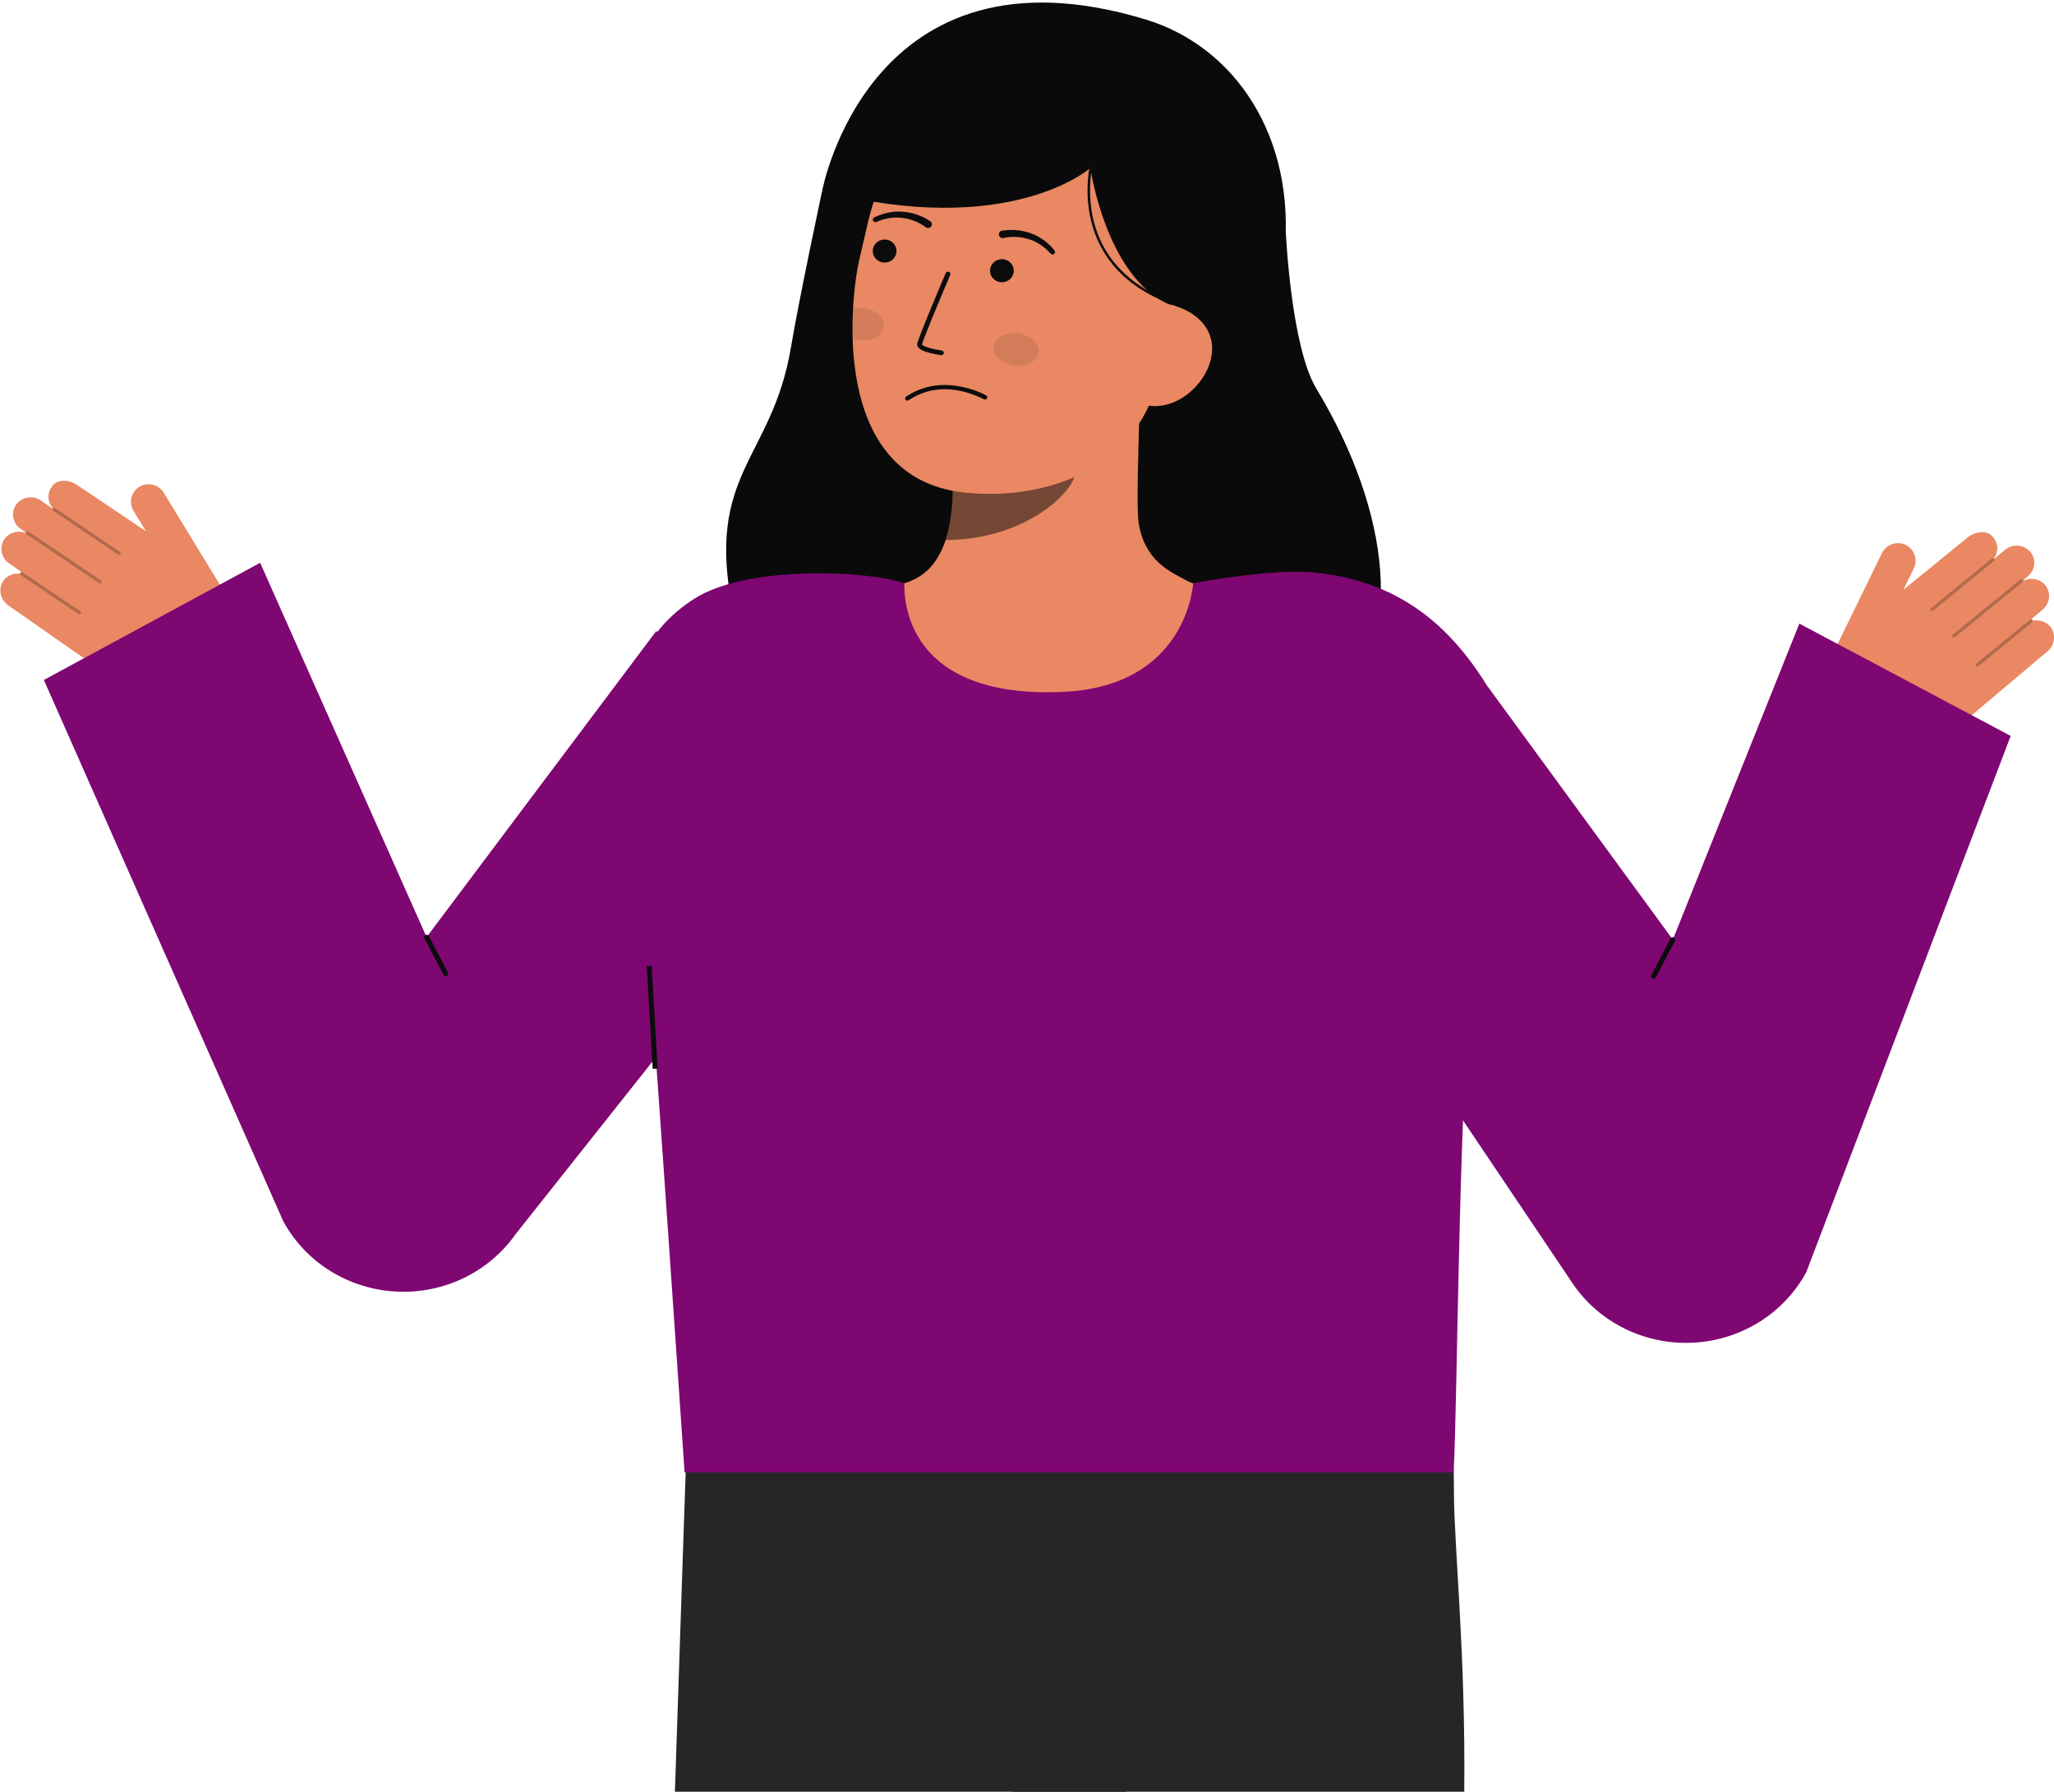 <svg width="501" height="437" viewBox="0 0 501 437" fill="none" xmlns="http://www.w3.org/2000/svg">
<path d="M357.154 437H247.046L240.439 351.423L353.209 355.29C353.209 355.29 354.574 345.312 354.642 364.226C354.687 377.346 357.501 403.358 357.154 437Z" fill="#262626"/>
<path d="M287.079 346.507C286.977 348.544 286.863 350.593 286.727 352.63C284.973 381.016 280.941 409.226 274.67 437H164.621C166.054 393.548 167.248 359.13 167.248 359.13L240.434 351.423L244.823 350.956L287.079 346.507Z" fill="#262626"/>
<path d="M313.622 56.518C313.622 56.518 314.87 84.508 321.079 94.794C338.969 124.406 343.569 157.365 324.546 174.098C305.522 190.831 186.79 188.379 178.739 148.716C171.962 115.324 188.297 112.119 192.906 84.805C194.991 72.446 200.534 46.555 200.534 46.555" fill="#0A0A0A"/>
<path d="M212.031 144.357C212.236 144.331 214.51 181.089 258.36 177.884C288.718 175.669 299.542 144.305 300.237 144.305C296.964 143.628 291.452 142.642 289.999 141.887C285.219 139.386 279.304 136.784 277.763 127.744C276.875 122.533 278.382 95.878 277.918 90.607L231.32 100.735C231.971 111.869 236.529 137.678 220.557 142.25C217.899 143.002 215.037 143.695 212.031 144.357Z" fill="#E98862"/>
<path opacity="0.52" d="M230.662 131.699C231.392 129.408 231.862 127.047 232.064 124.656C232.576 119.202 232.474 113.709 231.76 108.276C241.231 107.031 250.153 103.224 257.513 97.287C258.377 100.399 263.137 113.996 261.82 116.954C259.329 122.544 247.626 131.699 230.662 131.699Z" fill="#0C0C0C"/>
<path d="M234.843 120.082C253.169 122.233 277.104 115.614 282.596 91.906L287.552 70.516C293.044 46.809 284.709 24.782 261.788 19.744C238.867 14.708 217.282 30.163 211.789 53.872L209.596 63.342C207.489 72.437 202.147 116.251 234.843 120.082Z" fill="#E98862"/>
<path d="M230.456 93.893C233.974 93.957 237.428 94.826 240.538 96.429C240.664 96.495 240.758 96.607 240.801 96.739C240.843 96.872 240.831 97.016 240.767 97.14C240.703 97.265 240.591 97.359 240.456 97.405C240.321 97.45 240.173 97.443 240.043 97.384C233.334 94.089 227.043 94.117 221.851 97.465C221.746 97.536 221.637 97.601 221.526 97.661C221.396 97.714 221.251 97.717 221.119 97.669C220.988 97.621 220.881 97.525 220.819 97.402C220.758 97.279 220.747 97.138 220.789 97.008C220.831 96.877 220.923 96.768 221.046 96.701C221.087 96.679 221.155 96.634 221.249 96.573C223.976 94.808 227.182 93.875 230.456 93.893Z" fill="#0C0C0C"/>
<path d="M229.567 86.635H229.521C228.578 86.496 227.645 86.306 226.725 86.066C225.349 85.699 223.542 85.07 223.719 83.868C223.923 82.497 229.975 68.253 230.664 66.633C230.692 66.561 230.735 66.496 230.79 66.44C230.845 66.384 230.911 66.34 230.984 66.309C231.057 66.279 231.135 66.263 231.215 66.263C231.294 66.262 231.372 66.277 231.446 66.307C231.519 66.337 231.585 66.38 231.641 66.435C231.697 66.49 231.74 66.555 231.77 66.627C231.799 66.699 231.813 66.776 231.811 66.853C231.81 66.93 231.792 67.006 231.76 67.077C229.178 73.142 225.03 83.111 224.893 84.033C225.065 84.45 227.352 85.162 229.694 85.492C229.845 85.514 229.982 85.592 230.075 85.71C230.169 85.828 230.212 85.976 230.196 86.124C230.18 86.272 230.106 86.408 229.99 86.504C229.873 86.6 229.723 86.649 229.57 86.64L229.567 86.635Z" fill="#0C0C0C"/>
<path d="M305.739 78.647L285.191 74.252C269.748 67.547 265.956 40.978 265.956 40.978C265.956 40.978 246.282 58.392 200.539 46.555C200.539 46.555 212.027 -15.752 279.497 4.769C301.252 11.386 316.245 33.474 313.249 62.219C311.146 82.358 305.739 78.647 305.739 78.647Z" fill="#0A0A0A"/>
<path d="M279.492 98.814C286.458 100.345 293.786 94.326 295.358 87.545C296.93 80.764 292.149 75.78 285.181 74.25L280.538 78.006L273.504 97.505L279.492 98.814Z" fill="#E98862"/>
<path d="M226.913 53.971C224.914 52.615 222.577 51.808 220.147 51.633C218.951 51.54 217.748 51.623 216.577 51.879C215.418 52.127 214.296 52.517 213.237 53.038C213.091 53.106 212.978 53.226 212.922 53.373C212.865 53.52 212.87 53.683 212.935 53.826C213 53.97 213.12 54.083 213.27 54.142C213.419 54.201 213.587 54.201 213.736 54.142L213.78 54.124C214.757 53.697 215.786 53.391 216.841 53.213C217.884 53.032 218.95 53.006 220.001 53.136C222.087 53.377 224.07 54.151 225.75 55.38L225.803 55.422C225.998 55.569 226.245 55.636 226.49 55.606C226.735 55.576 226.958 55.453 227.109 55.264C227.261 55.074 227.329 54.834 227.298 54.595C227.268 54.357 227.142 54.14 226.947 53.992L226.913 53.971Z" fill="#0C0C0C"/>
<path d="M244.864 58.023C246.92 57.606 249.054 57.726 251.047 58.371C252.055 58.689 253.008 59.154 253.873 59.75C254.751 60.347 255.548 61.05 256.246 61.842L256.277 61.875C256.387 61.99 256.538 62.059 256.698 62.068C256.859 62.076 257.017 62.023 257.138 61.92C257.259 61.818 257.335 61.673 257.349 61.517C257.362 61.361 257.313 61.206 257.212 61.084C256.481 60.174 255.635 59.357 254.694 58.653C253.747 57.937 252.694 57.363 251.572 56.952C249.297 56.103 246.829 55.865 244.427 56.264C244.304 56.282 244.186 56.324 244.08 56.387C243.974 56.45 243.882 56.533 243.809 56.632C243.737 56.73 243.685 56.842 243.658 56.96C243.63 57.078 243.627 57.2 243.649 57.32C243.671 57.439 243.717 57.553 243.785 57.654C243.853 57.756 243.941 57.843 244.044 57.911C244.147 57.978 244.263 58.026 244.385 58.049C244.507 58.072 244.633 58.072 244.754 58.047L244.793 58.04L244.864 58.023Z" fill="#0C0C0C"/>
<path d="M285.154 73.995L285.379 73.444C259.501 63.394 266.806 38.568 266.882 38.317L266.3 38.147C266.224 38.401 258.751 63.74 285.154 73.995Z" fill="#0C0C0C"/>
<path d="M215.775 64.051C217.373 64.051 218.669 62.789 218.669 61.233C218.669 59.676 217.373 58.415 215.775 58.415C214.177 58.415 212.881 59.676 212.881 61.233C212.881 62.789 214.177 64.051 215.775 64.051Z" fill="#0C0C0C"/>
<path d="M244.378 68.846C245.977 68.846 247.272 67.584 247.272 66.028C247.272 64.471 245.977 63.209 244.378 63.209C242.78 63.209 241.484 64.471 241.484 66.028C241.484 67.584 242.78 68.846 244.378 68.846Z" fill="#0C0C0C"/>
<path opacity="0.1" d="M253.289 85.996C253.605 83.843 251.418 81.757 248.404 81.337C245.389 80.917 242.689 82.322 242.373 84.476C242.057 86.629 244.244 88.715 247.259 89.134C250.273 89.554 252.973 88.149 253.289 85.996Z" fill="#0C0C0C"/>
<path opacity="0.1" d="M215.532 79.779C215.21 81.93 212.511 83.332 209.496 82.917C208.976 82.844 208.464 82.718 207.97 82.543C207.89 79.969 207.941 77.494 208.073 75.209C208.918 75.023 209.79 74.993 210.646 75.12C213.66 75.532 215.846 77.621 215.532 79.779Z" fill="#0C0C0C"/>
<path d="M0.477 142.199C0.88 141.421 1.522 140.784 2.313 140.376C3.104 139.969 4.006 139.81 4.893 139.923C4.886 139.871 4.891 139.818 4.909 139.769C4.927 139.719 4.957 139.674 4.997 139.639C5.037 139.603 5.085 139.577 5.137 139.564C5.189 139.55 5.244 139.55 5.297 139.561L2.302 137.471C1.406 136.874 0.762 135.981 0.49 134.958C0.217 133.934 0.334 132.849 0.819 131.904C1.329 130.985 2.172 130.283 3.183 129.935C4.194 129.586 5.302 129.616 6.292 130.018C6.285 129.976 6.313 129.937 6.32 129.895L5.089 129.036C4.247 128.47 3.632 127.638 3.348 126.681C3.064 125.724 3.128 124.7 3.529 123.784C3.793 123.214 4.183 122.709 4.672 122.304C5.161 121.899 5.736 121.605 6.355 121.443C6.975 121.281 7.624 121.254 8.255 121.366C8.886 121.477 9.485 121.724 10.006 122.088L12.845 124.07C12.854 124.053 12.845 124.034 12.857 124.019C12.868 124.003 12.899 123.998 12.915 123.981C12.263 123.267 11.879 122.359 11.826 121.404C11.774 120.45 12.056 119.507 12.627 118.729C13.972 116.629 17.061 117.058 18.898 118.339L35.611 129.582L32.624 124.684C32.024 123.742 31.813 122.613 32.034 121.525C32.255 120.438 32.892 119.472 33.816 118.824C34.304 118.505 34.855 118.287 35.434 118.182C36.012 118.077 36.607 118.089 37.181 118.215C37.755 118.341 38.296 118.58 38.772 118.917C39.248 119.254 39.648 119.682 39.949 120.175L56.261 146.916C58.175 150.053 58.757 153.794 57.884 157.342C57.011 160.891 54.751 163.968 51.585 165.92C47.914 168.183 43.632 169.328 39.288 169.207C34.944 169.085 30.737 167.703 27.205 165.238L1.965 147.622C1.125 147.014 0.521 146.147 0.251 145.163C-0.019 144.179 0.06 143.134 0.477 142.199Z" fill="#E98862"/>
<g opacity="0.25">
<path d="M29.39 135.187C29.328 135.269 29.236 135.325 29.134 135.343C29.031 135.36 28.925 135.338 28.838 135.28L12.958 124.563C12.913 124.534 12.874 124.498 12.844 124.454C12.814 124.411 12.793 124.362 12.783 124.311C12.773 124.26 12.773 124.207 12.784 124.156C12.795 124.105 12.816 124.056 12.847 124.013C12.877 123.97 12.916 123.934 12.962 123.906C13.007 123.878 13.058 123.859 13.111 123.851C13.164 123.842 13.218 123.844 13.27 123.857C13.322 123.869 13.371 123.891 13.414 123.922L29.294 134.634C29.381 134.693 29.441 134.783 29.46 134.884C29.479 134.986 29.456 135.09 29.395 135.175L29.39 135.187Z" fill="#0C0C0C"/>
</g>
<g opacity="0.25">
<path d="M24.724 142.134C24.663 142.216 24.572 142.272 24.468 142.29C24.366 142.307 24.26 142.285 24.173 142.227L6.452 130.27C6.365 130.211 6.305 130.121 6.286 130.02C6.267 129.918 6.29 129.814 6.35 129.729C6.412 129.647 6.505 129.591 6.608 129.572C6.712 129.554 6.818 129.575 6.907 129.631L24.63 141.585C24.716 141.644 24.776 141.734 24.795 141.835C24.814 141.937 24.79 142.041 24.73 142.126L24.724 142.134Z" fill="#0C0C0C"/>
</g>
<g opacity="0.25">
<path d="M19.725 149.69C19.665 149.772 19.573 149.829 19.47 149.846C19.367 149.864 19.261 149.841 19.175 149.783L5.038 140.246C4.956 140.185 4.902 140.096 4.886 139.997C4.87 139.898 4.894 139.797 4.952 139.715C5.011 139.632 5.099 139.575 5.2 139.555C5.301 139.535 5.405 139.553 5.493 139.606L19.63 149.143C19.717 149.202 19.777 149.292 19.796 149.394C19.815 149.495 19.791 149.6 19.731 149.685L19.725 149.69Z" fill="#0C0C0C"/>
</g>
<path d="M63.455 137.268L104.052 228.568L160.069 153.909L208.615 196.524L125.716 301.074L125.172 301.822C121.854 306.248 117.434 309.778 112.327 312.08C107.221 314.382 101.597 315.38 95.985 314.98C90.373 314.58 84.958 312.795 80.25 309.793C75.542 306.792 71.697 302.673 69.076 297.824L10.697 165.845L63.455 137.268Z" fill="#7E0772"/>
<path d="M108.748 238.121C108.853 238.121 108.955 238.095 109.046 238.046C109.137 237.996 109.213 237.925 109.268 237.838C109.322 237.752 109.353 237.653 109.357 237.551C109.36 237.45 109.338 237.349 109.29 237.259L104.594 228.299C104.518 228.164 104.39 228.063 104.239 228.017C104.088 227.972 103.924 227.986 103.783 228.056C103.642 228.126 103.535 228.246 103.484 228.392C103.433 228.538 103.442 228.698 103.51 228.837L108.206 237.799C108.257 237.896 108.335 237.977 108.43 238.034C108.526 238.091 108.636 238.121 108.748 238.121Z" fill="#0C0C0C"/>
<path d="M157.553 225.28C158.934 241.082 165.653 339.665 166.981 359.129H354.547C355.581 341.574 355.674 264.814 359.595 230.487C363.34 197.73 370.679 181.33 365.298 171.646C356.502 155.819 343.872 141.545 319.657 139.575C309.594 138.755 291.027 142.251 291.027 142.251C291.027 142.251 289.75 167.351 259.367 168.747C218.004 170.648 220.753 142.315 220.561 142.247C212.035 139.211 182.357 137.665 169.288 146.071C144.352 162.105 154.621 191.795 157.553 225.28Z" fill="#7E0772"/>
<path d="M158.951 235.537L157.736 235.604L159.199 260.697L160.413 260.63L158.951 235.537Z" fill="#0C0C0C"/>
<path d="M500.429 153.278C499.954 152.54 499.256 151.964 498.43 151.629C497.605 151.294 496.693 151.217 495.82 151.408C495.823 151.356 495.813 151.303 495.79 151.256C495.767 151.208 495.733 151.166 495.69 151.135C495.647 151.103 495.597 151.082 495.544 151.073C495.49 151.064 495.436 151.068 495.385 151.085L498.169 148.734C499.005 148.059 499.561 147.112 499.736 146.069C499.91 145.026 499.691 143.956 499.119 143.058C498.523 142.189 497.618 141.566 496.578 141.31C495.539 141.053 494.438 141.182 493.49 141.671C493.49 141.629 493.462 141.592 493.452 141.551L494.595 140.585C495.38 139.946 495.914 139.062 496.106 138.084C496.299 137.105 496.138 136.092 495.651 135.215C495.335 134.672 494.898 134.204 494.373 133.845C493.848 133.485 493.248 133.244 492.616 133.138C491.984 133.032 491.335 133.064 490.717 133.232C490.099 133.399 489.527 133.698 489.042 134.107L486.401 136.336C486.392 136.32 486.401 136.3 486.386 136.286C486.37 136.272 486.342 136.269 486.324 136.254C486.906 135.484 487.202 134.545 487.163 133.59C487.124 132.635 486.753 131.721 486.111 130.999C484.575 129.028 481.537 129.733 479.831 131.172L464.251 143.866L466.763 138.724C467.273 137.731 467.377 136.587 467.054 135.523C466.731 134.458 466.005 133.553 465.023 132.99C464.506 132.717 463.937 132.548 463.351 132.496C462.765 132.444 462.174 132.508 461.615 132.685C461.055 132.863 460.538 133.149 460.096 133.528C459.654 133.906 459.296 134.368 459.043 134.885L445.33 162.976C443.721 166.272 443.495 170.048 444.7 173.503C445.905 176.959 448.446 179.82 451.782 181.48C455.653 183.405 460.025 184.161 464.339 183.65C468.653 183.139 472.712 181.386 475.996 178.614L499.462 158.808C500.24 158.127 500.759 157.211 500.934 156.207C501.11 155.203 500.932 154.171 500.429 153.278Z" fill="#E98862"/>
<g opacity="0.25">
<path d="M470.972 148.883C471.041 148.959 471.138 149.006 471.242 149.013C471.346 149.021 471.449 148.989 471.529 148.924L486.329 136.834C486.37 136.801 486.403 136.761 486.427 136.716C486.451 136.67 486.466 136.621 486.471 136.57C486.475 136.519 486.469 136.468 486.454 136.419C486.438 136.37 486.412 136.325 486.379 136.286C486.345 136.246 486.304 136.214 486.257 136.191C486.211 136.167 486.16 136.152 486.107 136.148C486.055 136.144 486.002 136.149 485.952 136.164C485.902 136.18 485.856 136.205 485.816 136.237L471.016 148.327C470.934 148.394 470.884 148.489 470.875 148.591C470.865 148.694 470.899 148.796 470.967 148.875L470.972 148.883Z" fill="#0C0C0C"/>
</g>
<g opacity="0.25">
<path d="M476.269 155.383C476.338 155.459 476.435 155.506 476.539 155.514C476.643 155.522 476.746 155.49 476.826 155.424L493.341 141.932C493.422 141.865 493.473 141.77 493.482 141.667C493.492 141.565 493.459 141.462 493.391 141.383C493.321 141.307 493.223 141.26 493.119 141.251C493.014 141.242 492.91 141.272 492.827 141.335L476.312 154.828C476.231 154.894 476.181 154.989 476.171 155.092C476.162 155.195 476.195 155.297 476.263 155.376L476.269 155.383Z" fill="#0C0C0C"/>
</g>
<g opacity="0.25">
<path d="M481.968 162.462C482.037 162.538 482.134 162.585 482.238 162.593C482.342 162.601 482.445 162.568 482.525 162.503L495.701 151.736C495.782 151.67 495.833 151.575 495.842 151.472C495.851 151.369 495.818 151.267 495.75 151.188C495.682 151.109 495.585 151.059 495.479 151.05C495.373 151.041 495.268 151.074 495.187 151.14L482.012 161.903C481.931 161.969 481.88 162.064 481.871 162.167C481.861 162.27 481.895 162.372 481.963 162.451L481.968 162.462Z" fill="#0C0C0C"/>
</g>
<path d="M438.886 152.1L408.022 229.177L362.958 167.559L314.422 210.175L383.931 313.538L384.475 314.286C387.793 318.712 392.214 322.242 397.32 324.543C402.427 326.845 408.051 327.843 413.663 327.443C419.275 327.043 424.69 325.259 429.398 322.257C434.106 319.256 437.951 315.137 440.573 310.288L490.434 179.494L438.886 152.1Z" fill="#7E0772"/>
<path d="M403.328 238.731C403.223 238.73 403.121 238.704 403.03 238.655C402.939 238.605 402.863 238.533 402.808 238.447C402.754 238.36 402.723 238.262 402.719 238.16C402.715 238.059 402.738 237.958 402.785 237.868L407.481 228.907C407.556 228.769 407.683 228.666 407.836 228.618C407.989 228.571 408.154 228.585 408.297 228.656C408.439 228.727 408.548 228.85 408.598 228.998C408.648 229.146 408.636 229.307 408.565 229.447L403.869 238.407C403.818 238.504 403.741 238.586 403.645 238.643C403.55 238.7 403.44 238.731 403.328 238.731Z" fill="#0C0C0C"/>
</svg>
